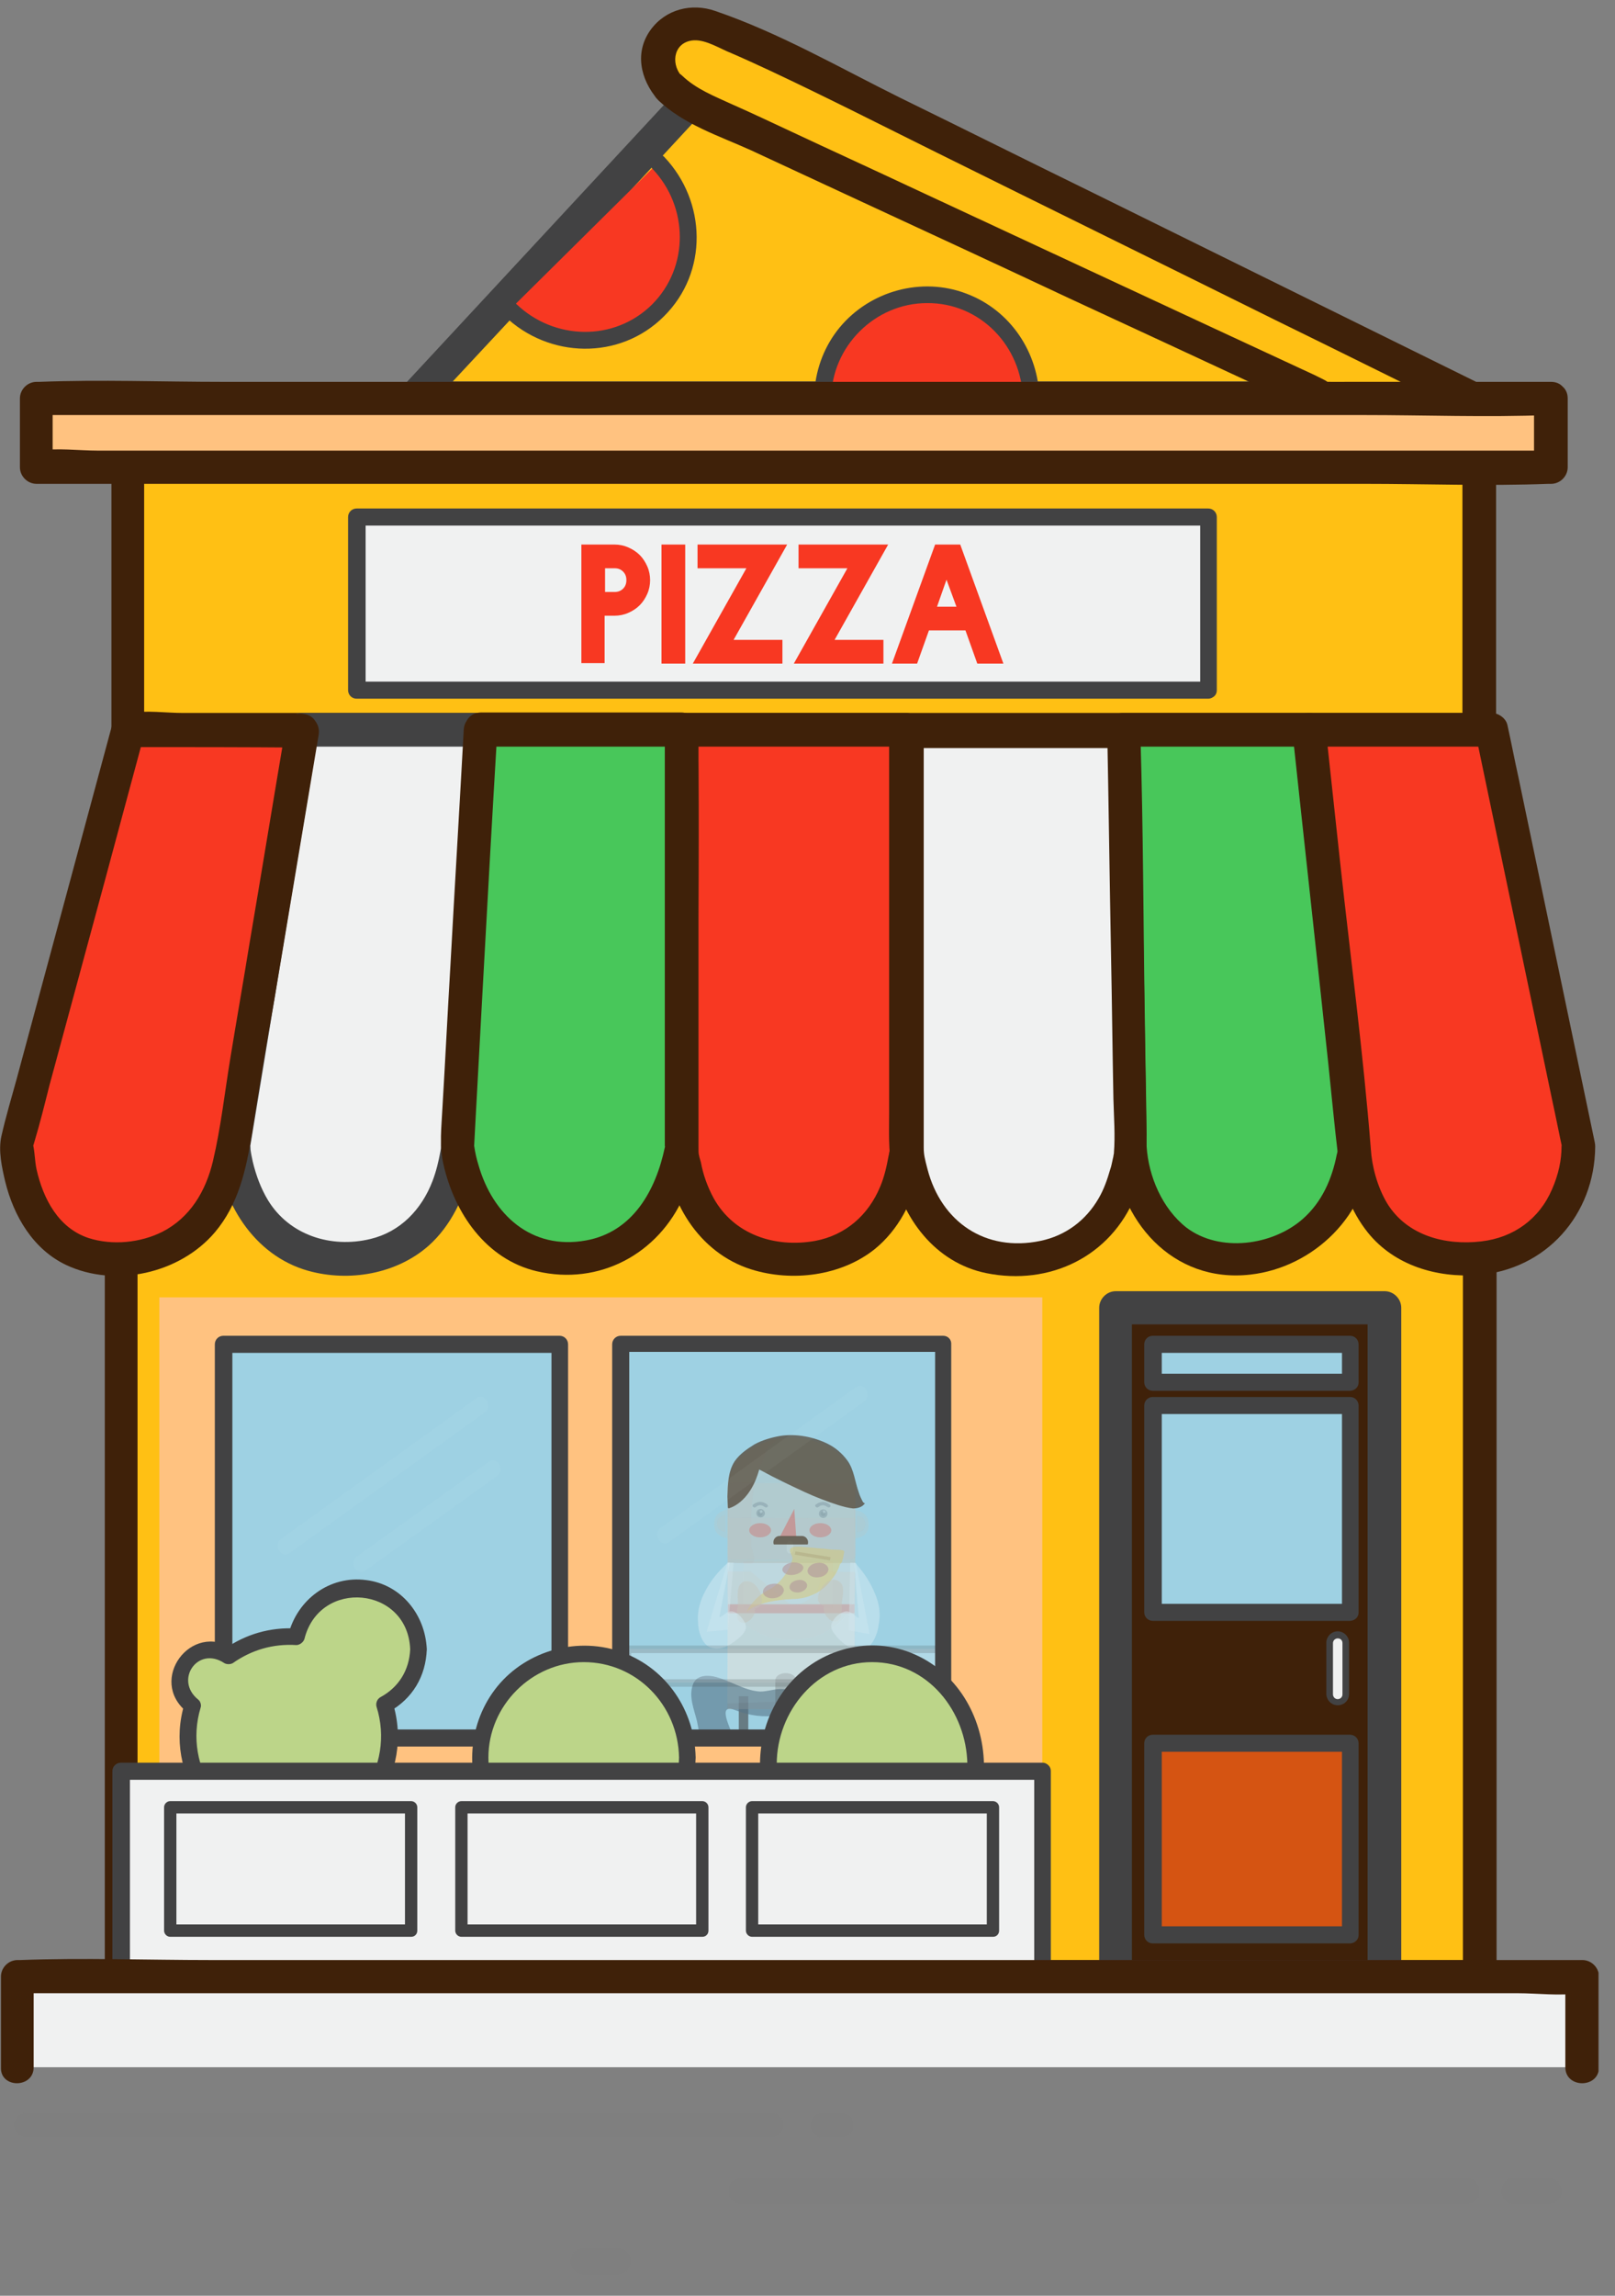 <svg width="57" height="81" viewBox="0 0 57 81" fill="none" xmlns="http://www.w3.org/2000/svg">
<rect x="0" y="0" width="57" height="81" fill="#808080" stroke="none"/>
<g clip-path="url(#clip0_1_2315)">
<path d="M25.021 2.862L14.627 14.075H46.828L25.021 2.862Z" fill="#FFC014"/>
<path d="M24.602 2.443C21.573 5.707 18.527 8.987 15.498 12.251C15.063 12.72 14.627 13.188 14.209 13.64C13.874 14.008 14.109 14.644 14.627 14.644C18.276 14.644 21.908 14.644 25.556 14.644C31.314 14.644 37.071 14.644 42.828 14.644C44.151 14.644 45.489 14.644 46.812 14.644C47.381 14.644 47.648 13.824 47.113 13.54C44.653 12.268 42.176 11.012 39.715 9.74C35.816 7.732 31.899 5.724 28 3.715C27.096 3.247 26.209 2.795 25.305 2.326C24.636 1.975 24.033 2.996 24.703 3.347C27.163 4.619 29.64 5.874 32.1 7.146C36 9.155 39.916 11.163 43.816 13.171C44.719 13.64 45.607 14.092 46.51 14.56C46.611 14.192 46.711 13.824 46.812 13.456C43.163 13.456 39.531 13.456 35.883 13.456C30.125 13.456 24.368 13.456 18.611 13.456C17.289 13.456 15.95 13.456 14.627 13.456C14.761 13.791 14.912 14.125 15.046 14.46C18.075 11.213 21.121 7.95 24.151 4.669C24.586 4.201 25.021 3.732 25.439 3.28C25.958 2.728 25.121 1.891 24.602 2.443Z" fill="#424243"/>
<path d="M23.632 3.096C23.916 3.397 24.301 3.632 24.67 3.816C28.954 5.791 33.222 7.782 37.507 9.774C40.586 11.213 43.682 12.636 46.762 14.075H51.967C50.527 13.355 49.088 12.652 47.632 11.933C43.113 9.707 38.611 7.481 34.092 5.255C32.686 4.569 31.28 3.866 29.891 3.18C28.318 2.41 26.712 1.606 25.088 0.954C23.732 0.401 22.544 1.941 23.632 3.096Z" fill="#FFC014"/>
<path d="M23.213 3.514C24.1 4.385 25.406 4.803 26.511 5.305C27.766 5.891 29.004 6.46 30.259 7.046C32.753 8.201 35.247 9.355 37.741 10.527C40.234 11.682 42.728 12.837 45.205 13.991C45.808 14.276 46.377 14.661 47.046 14.661C47.565 14.661 48.1 14.661 48.619 14.661C49.741 14.661 50.845 14.661 51.967 14.661C52.519 14.661 52.803 13.824 52.268 13.556C47.715 11.314 43.18 9.071 38.628 6.828C36.335 5.707 34.059 4.569 31.766 3.447C29.64 2.393 27.498 1.155 25.238 0.385C24.418 0.1 23.498 0.318 22.962 1.054C22.393 1.841 22.594 2.795 23.213 3.514C23.715 4.083 24.552 3.247 24.05 2.678C23.649 2.209 23.799 1.456 24.502 1.422C24.937 1.406 25.423 1.724 25.808 1.874C26.276 2.075 26.745 2.293 27.213 2.51C29.172 3.431 31.113 4.418 33.071 5.389C37.054 7.364 41.038 9.322 45.021 11.297C47.247 12.385 49.456 13.489 51.682 14.577C51.782 14.209 51.883 13.841 51.983 13.473C51.08 13.473 50.176 13.473 49.272 13.473C48.686 13.473 48.084 13.473 47.498 13.473C47.314 13.473 47.13 13.489 46.946 13.473C46.912 13.473 46.862 13.473 46.812 13.473C46.795 13.473 46.795 13.473 46.778 13.473C47.063 13.54 46.427 13.255 46.444 13.255C41.64 11.029 36.837 8.786 32.05 6.56C30.695 5.924 29.339 5.305 27.983 4.669C27.264 4.334 26.561 4 25.841 3.682C25.222 3.397 24.569 3.146 24.067 2.661C23.498 2.142 22.661 2.979 23.213 3.514Z" fill="#3F2109"/>
<path d="M23.23 5.74L17.991 10.929C19.43 12.368 21.757 12.385 23.196 10.945C24.652 9.523 24.669 7.197 23.23 5.74Z" fill="#F83822"/>
<path d="M23.029 5.958C24.301 7.297 24.334 9.422 23.012 10.745C21.673 12.067 19.548 12 18.226 10.728C17.958 10.46 17.54 10.879 17.807 11.146C19.364 12.652 21.874 12.72 23.431 11.163C25.004 9.607 24.937 7.113 23.447 5.54C23.18 5.255 22.761 5.673 23.029 5.958Z" fill="#424243"/>
<path d="M32.72 17.757C34.753 17.757 36.402 16.109 36.402 14.075C36.402 12.042 34.753 10.393 32.72 10.393C30.686 10.393 29.038 12.042 29.038 14.075C29.038 16.109 30.686 17.757 32.72 17.757Z" fill="#F83822"/>
<path d="M36.1 14.075C36.067 15.916 34.594 17.456 32.719 17.456C30.878 17.456 29.339 15.916 29.339 14.075C29.339 12.234 30.878 10.694 32.719 10.694C34.594 10.678 36.067 12.217 36.1 14.075C36.1 14.46 36.703 14.46 36.686 14.075C36.653 12.435 35.665 10.946 34.108 10.36C32.535 9.757 30.711 10.259 29.64 11.548C28.585 12.82 28.435 14.678 29.288 16.1C30.142 17.523 31.816 18.276 33.439 17.975C35.33 17.64 36.653 15.95 36.703 14.059C36.703 13.69 36.117 13.69 36.1 14.075Z" fill="#424243"/>
<path d="M52.218 40.334H4.268V69.74H52.218V40.334Z" fill="#FFC014"/>
<path d="M52.218 69.155C50.628 69.155 49.038 69.155 47.448 69.155C43.632 69.155 39.799 69.155 35.983 69.155C31.381 69.155 26.778 69.155 22.176 69.155C18.176 69.155 14.176 69.155 10.176 69.155C8.854 69.155 7.548 69.155 6.226 69.155C5.64 69.155 4.954 69.054 4.351 69.155C4.318 69.155 4.301 69.155 4.268 69.155C4.469 69.355 4.669 69.556 4.854 69.74C4.854 66.427 4.854 63.113 4.854 59.799C4.854 54.527 4.854 49.238 4.854 43.966C4.854 42.761 4.854 41.556 4.854 40.351C4.653 40.552 4.452 40.753 4.268 40.937C5.858 40.937 7.448 40.937 9.038 40.937C12.854 40.937 16.686 40.937 20.502 40.937C25.105 40.937 29.707 40.937 34.31 40.937C38.31 40.937 42.31 40.937 46.31 40.937C47.632 40.937 48.937 40.937 50.259 40.937C50.845 40.937 51.531 41.037 52.134 40.937C52.167 40.937 52.184 40.937 52.218 40.937C52.017 40.736 51.816 40.535 51.632 40.351C51.632 43.665 51.632 46.979 51.632 50.293C51.632 55.565 51.632 60.853 51.632 66.125C51.632 67.33 51.632 68.535 51.632 69.74C51.632 70.493 52.82 70.493 52.82 69.74C52.82 66.427 52.82 63.113 52.82 59.799C52.82 54.527 52.82 49.238 52.82 43.966C52.82 42.761 52.82 41.556 52.82 40.351C52.82 40.033 52.552 39.766 52.234 39.766C50.644 39.766 49.054 39.766 47.464 39.766C43.648 39.766 39.816 39.766 36 39.766C31.398 39.766 26.795 39.766 22.192 39.766C18.192 39.766 14.193 39.766 10.193 39.766C8.268 39.766 6.31 39.682 4.368 39.766C4.335 39.766 4.318 39.766 4.285 39.766C3.967 39.766 3.699 40.033 3.699 40.351C3.699 43.665 3.699 46.979 3.699 50.293C3.699 55.565 3.699 60.853 3.699 66.125C3.699 67.33 3.699 68.535 3.699 69.74C3.699 70.058 3.967 70.326 4.285 70.326C5.874 70.326 7.464 70.326 9.054 70.326C12.87 70.326 16.703 70.326 20.519 70.326C25.121 70.326 29.724 70.326 34.326 70.326C38.326 70.326 42.326 70.326 46.326 70.326C48.251 70.326 50.209 70.41 52.151 70.326C52.184 70.326 52.201 70.326 52.234 70.326C52.987 70.326 52.987 69.155 52.218 69.155Z" fill="#3F2109"/>
<path d="M52.218 16.017H4.502V25.741H52.218V16.017Z" fill="#FFC014"/>
<path d="M52.218 15.431C50.628 15.431 49.038 15.431 47.465 15.431C43.682 15.431 39.883 15.431 36.1 15.431C31.498 15.431 26.895 15.431 22.293 15.431C18.326 15.431 14.36 15.431 10.41 15.431C8.485 15.431 6.527 15.347 4.603 15.431C4.569 15.431 4.552 15.431 4.519 15.431C4.201 15.431 3.933 15.698 3.933 16.017C3.933 19.263 3.933 22.494 3.933 25.74C3.933 26.058 4.201 26.326 4.519 26.326C6.109 26.326 7.699 26.326 9.272 26.326C13.054 26.326 16.854 26.326 20.636 26.326C25.238 26.326 29.841 26.326 34.444 26.326C38.41 26.326 42.377 26.326 46.326 26.326C48.251 26.326 50.209 26.41 52.134 26.326C52.167 26.326 52.184 26.326 52.218 26.326C52.536 26.326 52.803 26.058 52.803 25.74C52.803 22.494 52.803 19.263 52.803 16.017C52.803 15.263 51.615 15.263 51.615 16.017C51.615 19.263 51.615 22.494 51.615 25.74C51.816 25.54 52.017 25.339 52.201 25.155C50.611 25.155 49.021 25.155 47.448 25.155C43.665 25.155 39.866 25.155 36.084 25.155C31.481 25.155 26.879 25.155 22.276 25.155C18.31 25.155 14.343 25.155 10.393 25.155C9.088 25.155 7.782 25.155 6.46 25.155C5.858 25.155 5.172 25.054 4.586 25.155C4.552 25.155 4.536 25.155 4.502 25.155C4.703 25.355 4.904 25.556 5.088 25.74C5.088 22.494 5.088 19.263 5.088 16.017C4.887 16.217 4.686 16.418 4.502 16.602C6.092 16.602 7.682 16.602 9.255 16.602C13.038 16.602 16.837 16.602 20.619 16.602C25.222 16.602 29.824 16.602 34.427 16.602C38.393 16.602 42.36 16.602 46.31 16.602C48.234 16.602 50.193 16.686 52.117 16.602C52.151 16.602 52.167 16.602 52.201 16.602C52.987 16.619 52.987 15.431 52.218 15.431Z" fill="#3F2109"/>
<path d="M8.234 40.452L10.661 25.74H16.988L16.167 40.452C16.167 40.452 15.933 44.401 12.218 44.401C8.469 44.418 8.234 40.452 8.234 40.452Z" fill="#F0F1F1"/>
<path d="M8.803 40.619C9.506 36.334 10.209 32.033 10.929 27.749C11.029 27.129 11.13 26.527 11.23 25.908C11.046 26.058 10.845 26.192 10.661 26.343C12.77 26.343 14.879 26.343 16.988 26.343C16.787 26.142 16.586 25.941 16.402 25.757C16.201 29.288 16 32.82 15.799 36.351C15.716 37.707 15.649 39.079 15.565 40.435C15.565 40.452 15.565 40.468 15.565 40.468C15.548 40.653 15.565 40.468 15.548 40.602C15.481 40.97 15.398 41.322 15.264 41.673C14.879 42.678 14.126 43.464 13.071 43.715C11.682 44.05 10.209 43.581 9.456 42.343C9.205 41.924 9.038 41.472 8.921 40.987C8.887 40.837 8.854 40.669 8.837 40.519C8.854 40.669 8.837 40.519 8.837 40.452C8.787 39.699 7.615 39.699 7.649 40.452C7.766 42.376 8.954 44.301 10.879 44.837C12.318 45.238 13.992 44.954 15.13 43.95C15.916 43.247 16.402 42.226 16.619 41.205C16.837 40.184 16.803 39.096 16.87 38.058C17.004 35.632 17.138 33.205 17.272 30.778C17.372 29.104 17.456 27.414 17.556 25.74C17.573 25.422 17.272 25.154 16.971 25.154C14.862 25.154 12.753 25.154 10.644 25.154C10.41 25.154 10.109 25.339 10.075 25.59C9.372 29.874 8.669 34.175 7.95 38.46C7.849 39.079 7.749 39.682 7.649 40.301C7.531 41.037 8.669 41.355 8.803 40.619Z" fill="#424243"/>
<path d="M24.05 40.452V25.74H31.967V40.452C31.967 40.452 31.849 44.401 28.017 44.401C24.184 44.401 24.05 40.452 24.05 40.452Z" fill="#F83822"/>
<path d="M24.653 40.452C24.653 36.15 24.653 31.849 24.653 27.565C24.653 26.962 24.653 26.36 24.653 25.757C24.452 25.958 24.251 26.159 24.067 26.343C26.711 26.343 29.339 26.343 31.983 26.343C31.782 26.142 31.582 25.941 31.398 25.757C31.398 29.372 31.398 32.97 31.398 36.586C31.398 37.874 31.448 39.18 31.398 40.468C31.398 40.502 31.398 40.519 31.398 40.552C31.398 40.586 31.398 40.636 31.381 40.669C31.364 40.837 31.381 40.669 31.364 40.77C31.297 41.138 31.213 41.523 31.063 41.874C30.644 42.878 29.841 43.581 28.77 43.782C27.347 44.033 25.908 43.565 25.188 42.276C24.971 41.874 24.82 41.456 24.736 41.004C24.653 40.719 24.653 40.736 24.653 40.452C24.619 39.699 23.448 39.682 23.465 40.452C23.532 42.343 24.653 44.201 26.511 44.786C27.95 45.238 29.691 45.021 30.879 44.067C31.699 43.397 32.218 42.41 32.435 41.372C32.653 40.351 32.569 39.297 32.569 38.259C32.569 35.816 32.569 33.372 32.569 30.945C32.569 29.205 32.569 27.481 32.569 25.74C32.569 25.422 32.301 25.154 31.983 25.154C29.339 25.154 26.711 25.154 24.067 25.154C23.749 25.154 23.481 25.422 23.481 25.74C23.481 30.042 23.481 34.343 23.481 38.627C23.481 39.23 23.481 39.832 23.481 40.435C23.465 41.221 24.653 41.221 24.653 40.452Z" fill="#3F2109"/>
<path d="M39.883 40.452L39.648 25.74H46.192L47.782 40.452C47.782 40.452 47.598 43.816 44.301 44.351C41.004 44.887 39.966 41.874 39.883 40.452Z" fill="#48C75A"/>
<path d="M40.469 40.452C40.402 36.15 40.335 31.849 40.268 27.565C40.251 26.962 40.251 26.36 40.234 25.757C40.034 25.958 39.833 26.159 39.649 26.343C41.841 26.343 44.017 26.343 46.209 26.343C46.008 26.142 45.808 25.941 45.623 25.757C45.975 29.004 46.327 32.234 46.678 35.481C46.845 37.037 47.013 38.594 47.18 40.15C47.197 40.251 47.214 40.351 47.214 40.468C47.214 40.485 47.214 40.502 47.214 40.535C47.214 40.703 47.23 40.519 47.18 40.736C47.013 41.59 46.661 42.41 45.975 43.012C44.904 43.95 43.046 44.201 41.875 43.313C41.021 42.644 40.536 41.506 40.469 40.452C40.419 39.699 39.23 39.699 39.28 40.452C39.448 43.046 41.373 45.288 44.134 44.97C46.36 44.719 48.318 42.845 48.368 40.519C48.402 39.447 48.151 38.326 48.034 37.272C47.782 34.962 47.532 32.652 47.28 30.343C47.113 28.803 46.946 27.28 46.778 25.74C46.745 25.422 46.544 25.154 46.193 25.154C44 25.154 41.824 25.154 39.632 25.154C39.314 25.154 39.029 25.422 39.046 25.74C39.113 30.042 39.18 34.343 39.247 38.627C39.264 39.23 39.264 39.832 39.28 40.435C39.297 41.221 40.485 41.221 40.469 40.452Z" fill="#3F2109"/>
<path d="M55.715 40.452L52.636 25.74H46.192L47.782 40.452C47.782 40.452 47.782 44.401 51.732 44.401C55.715 44.418 55.715 40.452 55.715 40.452Z" fill="#F83822"/>
<path d="M56.285 40.301C55.381 36 54.494 31.715 53.59 27.414C53.456 26.811 53.339 26.192 53.205 25.59C53.155 25.339 52.887 25.154 52.636 25.154C50.494 25.154 48.352 25.154 46.193 25.154C45.891 25.154 45.574 25.422 45.607 25.74C46.025 29.657 46.461 33.59 46.879 37.506C46.996 38.611 47.096 39.715 47.23 40.82C47.331 41.791 47.666 42.728 48.285 43.498C49.222 44.653 50.712 45.088 52.151 44.987C54.561 44.803 56.285 42.862 56.301 40.452C56.301 39.699 55.13 39.699 55.113 40.452C55.113 40.92 55.013 41.422 54.779 41.958C54.327 43.012 53.423 43.665 52.285 43.799C51.013 43.95 49.674 43.598 48.971 42.477C48.603 41.874 48.419 41.121 48.385 40.569C48.117 37.171 47.666 33.791 47.297 30.41C47.13 28.853 46.963 27.314 46.795 25.757C46.594 25.958 46.394 26.159 46.209 26.343C48.352 26.343 50.494 26.343 52.653 26.343C52.469 26.192 52.268 26.058 52.084 25.908C52.988 30.209 53.875 34.493 54.779 38.795C54.912 39.397 55.029 40.017 55.163 40.619C55.297 41.355 56.435 41.037 56.285 40.301Z" fill="#3F2109"/>
<path d="M48.854 46.142H39.364V69.74H48.854V46.142Z" fill="#3F2109"/>
<path d="M48.853 69.154C45.69 69.154 42.527 69.154 39.364 69.154C39.565 69.355 39.766 69.556 39.95 69.74C39.95 67.079 39.95 64.435 39.95 61.774C39.95 57.539 39.95 53.305 39.95 49.071C39.95 48.1 39.95 47.129 39.95 46.142C39.749 46.343 39.548 46.544 39.364 46.728C42.527 46.728 45.69 46.728 48.853 46.728C48.653 46.527 48.452 46.326 48.268 46.142C48.268 48.803 48.268 51.447 48.268 54.108C48.268 58.343 48.268 62.577 48.268 66.811C48.268 67.782 48.268 68.753 48.268 69.74C48.268 70.493 49.456 70.493 49.456 69.74C49.456 67.079 49.456 64.435 49.456 61.774C49.456 57.539 49.456 53.305 49.456 49.071C49.456 48.1 49.456 47.129 49.456 46.142C49.456 45.824 49.188 45.556 48.87 45.556C45.707 45.556 42.544 45.556 39.381 45.556C39.063 45.556 38.795 45.824 38.795 46.142C38.795 48.803 38.795 51.447 38.795 54.108C38.795 58.343 38.795 62.577 38.795 66.811C38.795 67.782 38.795 68.753 38.795 69.74C38.795 70.058 39.063 70.326 39.381 70.326C42.544 70.326 45.707 70.326 48.87 70.326C49.623 70.326 49.623 69.154 48.853 69.154Z" fill="#424243"/>
<g opacity="0.56">
<g opacity="0.56">
<g opacity="0.56">
<g opacity="0.56">
<g opacity="0.56">
<g opacity="0.56">
<path opacity="0.56" d="M27.213 75.414H0.937C0.686 75.414 0.502 75.213 0.502 74.979C0.502 74.728 0.703 74.544 0.937 74.544H27.213C27.464 74.544 27.648 74.745 27.648 74.979C27.648 75.213 27.464 75.414 27.213 75.414Z" fill="#424243"/>
</g>
</g>
</g>
</g>
</g>
</g>
<g opacity="0.56">
<g opacity="0.56">
<g opacity="0.56">
<g opacity="0.56">
<g opacity="0.56">
<g opacity="0.56">
<path opacity="0.56" d="M29.69 75.414H29.038C28.787 75.414 28.602 75.213 28.602 74.979C28.602 74.728 28.803 74.544 29.038 74.544H29.69C29.941 74.544 30.125 74.745 30.125 74.979C30.142 75.213 29.941 75.414 29.69 75.414Z" fill="#424243"/>
</g>
</g>
</g>
</g>
</g>
</g>
<g opacity="0.56">
<g opacity="0.56">
<g opacity="0.56">
<g opacity="0.56">
<g opacity="0.56">
<g opacity="0.56">
<path opacity="0.56" d="M51.749 77.774H26.176C25.908 77.774 25.707 77.556 25.707 77.305C25.707 77.037 25.925 76.837 26.176 76.837H51.749C52.017 76.837 52.218 77.054 52.218 77.305C52.218 77.573 52.017 77.774 51.749 77.774Z" fill="#424243"/>
</g>
</g>
</g>
</g>
</g>
</g>
<g opacity="0.56">
<g opacity="0.56">
<g opacity="0.56">
<g opacity="0.56">
<g opacity="0.56">
<g opacity="0.56">
<path opacity="0.56" d="M54.644 77.774H53.456C53.188 77.774 52.987 77.556 52.987 77.305C52.987 77.037 53.205 76.837 53.456 76.837H54.644C54.912 76.837 55.113 77.054 55.113 77.305C55.113 77.573 54.912 77.774 54.644 77.774Z" fill="#424243"/>
</g>
</g>
</g>
</g>
</g>
</g>
<g opacity="0.56">
<g opacity="0.56">
<g opacity="0.56">
<g opacity="0.56">
<g opacity="0.56">
<g opacity="0.56">
<path opacity="0.56" d="M21.791 80.251H20.602C20.335 80.251 20.134 80.033 20.134 79.782C20.134 79.514 20.351 79.314 20.602 79.314H21.791C22.058 79.314 22.259 79.531 22.259 79.782C22.259 80.05 22.058 80.251 21.791 80.251Z" fill="#424243"/>
</g>
</g>
</g>
</g>
</g>
</g>
<path d="M16.971 25.757H24.05V40.468C24.05 40.468 23.632 44.368 20.1 44.418C16.552 44.485 16.15 40.468 16.15 40.468L16.971 25.757Z" fill="#48C75A"/>
<path d="M16.971 26.343C19.331 26.343 21.69 26.343 24.05 26.343C23.849 26.142 23.648 25.941 23.464 25.757C23.464 28.385 23.464 31.012 23.464 33.64C23.464 35.313 23.464 36.987 23.464 38.644C23.464 39.146 23.464 39.648 23.464 40.15C23.464 40.234 23.464 40.334 23.464 40.418C23.464 40.552 23.515 40.234 23.464 40.485C23.146 41.991 22.343 43.464 20.686 43.765C18.762 44.117 17.389 42.861 16.887 41.104C16.82 40.887 16.77 40.669 16.736 40.435C16.72 40.284 16.736 40.569 16.736 40.401C16.753 40.083 16.77 39.765 16.787 39.447C16.87 37.908 16.954 36.385 17.038 34.845C17.205 31.816 17.372 28.786 17.556 25.74C17.607 24.987 16.418 24.987 16.368 25.74C16.218 28.502 16.05 31.263 15.899 34.025C15.799 35.715 15.715 37.406 15.615 39.096C15.582 39.782 15.498 40.401 15.649 41.071C16.033 42.795 17.155 44.435 18.946 44.853C21.155 45.372 23.247 44.234 24.134 42.209C24.469 41.456 24.636 40.719 24.636 39.916C24.636 38.46 24.636 37.02 24.636 35.565C24.636 32.351 24.686 29.138 24.636 25.924C24.636 25.857 24.636 25.79 24.636 25.724C24.636 25.405 24.368 25.138 24.05 25.138C21.69 25.138 19.331 25.138 16.971 25.138C16.201 25.154 16.201 26.343 16.971 26.343Z" fill="#3F2109"/>
<path d="M31.966 25.757V40.468C31.966 40.468 32.15 44.485 35.916 44.418C39.699 44.351 39.866 40.468 39.866 40.468L39.632 25.757H31.966Z" fill="#F0F1F1"/>
<path d="M31.381 25.757C31.381 28.569 31.381 31.364 31.381 34.175C31.381 35.866 31.381 37.556 31.381 39.263C31.381 39.933 31.347 40.586 31.481 41.238C31.833 42.979 33.004 44.552 34.812 44.92C37.054 45.372 39.197 44.334 40.067 42.209C40.351 41.489 40.469 40.77 40.469 40.017C40.452 38.577 40.418 37.121 40.402 35.682C40.351 32.452 40.351 29.221 40.251 25.991C40.251 25.924 40.251 25.858 40.251 25.791C40.251 25.473 39.983 25.205 39.665 25.205C37.105 25.205 34.544 25.205 31.983 25.205C31.23 25.205 31.23 26.393 31.983 26.393C34.544 26.393 37.105 26.393 39.665 26.393C39.464 26.192 39.264 25.991 39.079 25.807C39.13 28.435 39.163 31.062 39.213 33.69C39.247 35.38 39.264 37.088 39.297 38.778C39.314 39.414 39.364 40.067 39.314 40.686C39.297 40.837 39.331 40.552 39.314 40.703C39.297 40.753 39.297 40.82 39.28 40.87C39.247 41.004 39.23 41.138 39.18 41.272C39.079 41.623 38.962 41.958 38.778 42.276C38.326 43.062 37.607 43.598 36.72 43.782C34.778 44.184 33.222 43.113 32.736 41.255C32.636 40.87 32.602 40.736 32.602 40.485C32.602 40.201 32.602 39.899 32.602 39.615C32.602 38.108 32.602 36.586 32.602 35.079C32.602 31.983 32.602 28.887 32.602 25.807C32.552 24.987 31.381 24.987 31.381 25.757Z" fill="#3F2109"/>
<path d="M10.661 25.757C10.31 27.866 9.958 29.974 9.607 32.083C9.155 34.761 8.703 37.422 8.268 40.1C8.101 41.121 7.916 42.058 7.264 42.928C6.544 43.883 5.439 44.385 4.251 44.418C0.586 44.535 0.586 40.334 0.586 40.334L4.519 25.74L10.661 25.757Z" fill="#F83822"/>
<path d="M10.092 25.606C9.657 28.167 9.238 30.744 8.803 33.305C8.586 34.644 8.351 35.983 8.134 37.305C7.933 38.527 7.799 39.765 7.515 40.97C7.264 42.025 6.711 42.962 5.724 43.464C4.954 43.849 3.966 43.949 3.13 43.682C2.059 43.33 1.523 42.292 1.289 41.255C1.222 40.92 1.238 40.736 1.171 40.401C1.138 40.251 1.138 40.518 1.155 40.485C1.171 40.435 1.188 40.368 1.205 40.318C1.406 39.648 1.573 38.979 1.741 38.309C2.393 35.899 3.046 33.489 3.699 31.079C4.167 29.355 4.619 27.648 5.088 25.924C4.904 26.075 4.703 26.209 4.519 26.359C6.561 26.359 8.619 26.359 10.661 26.376C11.414 26.376 11.414 25.205 10.661 25.188C8.619 25.188 6.561 25.188 4.519 25.171C4.268 25.171 4.017 25.355 3.95 25.606C2.828 29.757 1.707 33.924 0.586 38.075C0.402 38.744 0.201 39.414 0.05 40.083C-0.067 40.602 0.067 41.188 0.184 41.69C0.485 42.912 1.171 44.083 2.343 44.636C4.067 45.439 6.343 44.937 7.582 43.481C8.418 42.493 8.686 41.272 8.887 40.033C9.138 38.426 9.406 36.82 9.69 35.23C10.209 32.133 10.728 29.037 11.247 25.924C11.364 25.171 10.226 24.853 10.092 25.606Z" fill="#3F2109"/>
<path d="M36.787 45.774H5.624V62.494H36.787V45.774Z" fill="#FFC280"/>
<path d="M19.765 47.414H7.899V61.305H19.765V47.414Z" fill="#9ED1E3"/>
<path d="M19.766 61.021C16.301 61.021 12.854 61.021 9.389 61.021C8.887 61.021 8.402 61.021 7.9 61.021C8 61.121 8.1 61.221 8.201 61.322C8.201 57.272 8.201 53.205 8.201 49.154C8.201 48.586 8.201 48 8.201 47.431C8.1 47.531 8 47.632 7.9 47.732C11.364 47.732 14.812 47.732 18.276 47.732C18.778 47.732 19.264 47.732 19.766 47.732C19.665 47.632 19.565 47.531 19.464 47.431C19.464 51.481 19.464 55.548 19.464 59.598C19.464 60.167 19.464 60.753 19.464 61.322C19.464 61.707 20.05 61.707 20.05 61.322C20.05 57.272 20.05 53.205 20.05 49.154C20.05 48.586 20.05 48 20.05 47.431C20.05 47.263 19.916 47.129 19.749 47.129C16.285 47.129 12.837 47.129 9.372 47.129C8.87 47.129 8.385 47.129 7.883 47.129C7.715 47.129 7.582 47.263 7.582 47.431C7.582 51.481 7.582 55.548 7.582 59.598C7.582 60.167 7.582 60.753 7.582 61.322C7.582 61.489 7.715 61.623 7.883 61.623C11.347 61.623 14.795 61.623 18.259 61.623C18.762 61.623 19.247 61.623 19.749 61.623C20.151 61.606 20.151 61.021 19.766 61.021Z" fill="#424243"/>
<path d="M33.305 47.397H21.924V61.288H33.305V47.397Z" fill="#9ED1E3"/>
<g opacity="0.77">
<path opacity="0.77" d="M26.41 59.849H26.075V61.573H26.41V59.849Z" fill="#424243"/>
<path opacity="0.77" d="M29.523 59.849H29.188V61.573H29.523V59.849Z" fill="#424243"/>
<g opacity="0.77">
<g opacity="0.77">
<g opacity="0.77">
<g opacity="0.77">
<path opacity="0.77" d="M30.175 56.083C30.175 57.071 29.171 57.858 27.95 57.858H27.899C26.677 57.858 25.673 57.054 25.673 56.083L25.69 52.502C25.69 51.514 26.694 50.728 27.916 50.728H27.966C29.188 50.728 30.192 51.531 30.192 52.502L30.175 56.083Z" fill="#DDB99F"/>
</g>
</g>
<g opacity="0.77">
<g opacity="0.77">
<path opacity="0.77" d="M26.239 55.096L26.234 56.736L29.381 56.745L29.385 55.105L26.239 55.096Z" fill="#DDB99F"/>
</g>
</g>
<g opacity="0.77">
<g opacity="0.77">
<g opacity="0.77">
<path opacity="0.77" d="M25.692 53.552L25.688 55.142L30.19 55.154L30.194 53.564L25.692 53.552Z" fill="#DDB99F"/>
</g>
</g>
<g opacity="0.77">
<g opacity="0.77">
<g opacity="0.77">
<path opacity="0.77" d="M25.723 53.255C25.723 53.255 25.205 53.272 25.205 53.774C25.205 54.276 25.723 54.276 25.723 54.276V53.255Z" fill="#DDB99F"/>
</g>
</g>
<g opacity="0.77">
<g opacity="0.77">
<path opacity="0.77" d="M25.606 53.456C25.606 53.456 25.305 53.456 25.305 53.757C25.305 54.058 25.606 54.042 25.606 54.042V53.456Z" fill="#CFAC98"/>
</g>
</g>
</g>
<g opacity="0.77">
<g opacity="0.77">
<g opacity="0.77">
<path opacity="0.77" d="M30.142 53.272C30.142 53.272 30.66 53.288 30.66 53.791C30.66 54.293 30.142 54.276 30.142 54.276V53.272Z" fill="#DDB99F"/>
</g>
</g>
<g opacity="0.77">
<g opacity="0.77">
<path opacity="0.77" d="M30.242 53.473C30.242 53.473 30.543 53.489 30.543 53.774C30.543 54.075 30.242 54.059 30.242 54.059V53.473Z" fill="#CFAC98"/>
</g>
</g>
</g>
<g opacity="0.77">
<g opacity="0.77">
<path opacity="0.77" d="M30.192 54.828C30.192 54.945 30.108 55.029 29.991 55.029L25.874 55.012C25.757 55.012 25.673 54.928 25.673 54.811V52.519C25.673 52.401 25.757 52.318 25.874 52.318L29.991 52.334C30.108 52.334 30.192 52.418 30.192 52.535V54.828Z" fill="#DDB99F"/>
</g>
</g>
<g opacity="0.77">
<g opacity="0.77">
<path opacity="0.77" d="M26.661 52.251C26.694 52.134 26.728 52.017 26.761 51.899C26.845 51.665 26.962 51.464 27.029 51.23C27.096 51.012 27.297 50.895 27.481 50.761C27.38 50.795 27.28 50.778 27.18 50.811C26.962 50.878 26.778 50.979 26.577 51.079C26.259 51.247 25.941 51.464 25.807 51.816C25.623 52.267 25.673 52.753 25.69 53.221C25.707 53.858 25.69 54.51 25.69 55.146C25.69 55.113 26.209 55.163 26.259 55.163C26.376 55.163 26.56 55.213 26.61 55.096C26.661 54.945 26.51 54.678 26.51 54.51C26.51 53.757 26.477 52.987 26.661 52.251Z" fill="#D6AE99"/>
</g>
</g>
</g>
<path opacity="0.77" d="M27.531 54.209H28.1L28.033 53.238L27.531 54.209Z" fill="#F83822"/>
<g opacity="0.77">
<g opacity="0.77">
<path opacity="0.77" d="M27.999 54.694C27.999 54.761 27.949 54.812 27.882 54.812C27.815 54.812 27.765 54.761 27.765 54.694V54.477C27.765 54.41 27.815 54.36 27.882 54.36C27.949 54.36 27.999 54.41 27.999 54.477V54.694Z" fill="#F1E8DB"/>
</g>
</g>
<path opacity="0.77" d="M28.954 55.447V55.665C28.954 56.201 28.485 56.636 27.916 56.636L26.493 55.447H25.69L25.673 60.301L30.159 60.318L30.175 55.464L28.954 55.447Z" fill="#DDB99F"/>
<g opacity="0.77">
<g opacity="0.77">
<g opacity="0.77">
<path opacity="0.77" d="M26.996 53.389C26.996 53.473 26.929 53.539 26.845 53.539C26.761 53.539 26.694 53.473 26.694 53.389C26.694 53.305 26.761 53.238 26.845 53.238C26.912 53.238 26.996 53.305 26.996 53.389Z" fill="#313131"/>
</g>
</g>
<g opacity="0.77">
<g opacity="0.77">
<path opacity="0.77" d="M26.912 53.406C26.912 53.456 26.878 53.489 26.828 53.489C26.778 53.489 26.745 53.456 26.745 53.406C26.745 53.355 26.778 53.322 26.828 53.322C26.878 53.322 26.929 53.355 26.912 53.406Z" fill="#4E4E4E"/>
</g>
</g>
<g opacity="0.77">
<g opacity="0.77">
<path opacity="0.77" d="M26.912 53.339C26.912 53.355 26.895 53.389 26.862 53.389C26.828 53.389 26.811 53.372 26.811 53.339C26.811 53.322 26.828 53.288 26.862 53.288C26.895 53.288 26.912 53.305 26.912 53.339Z" fill="white"/>
</g>
</g>
</g>
<g opacity="0.77">
<g opacity="0.77">
<g opacity="0.77">
<path opacity="0.77" d="M29.205 53.406C29.205 53.489 29.138 53.556 29.054 53.556C28.97 53.556 28.903 53.489 28.903 53.406C28.903 53.322 28.97 53.255 29.054 53.255C29.138 53.255 29.205 53.322 29.205 53.406Z" fill="#313131"/>
</g>
</g>
<g opacity="0.77">
<g opacity="0.77">
<path opacity="0.77" d="M29.138 53.406C29.138 53.456 29.104 53.489 29.054 53.489C29.004 53.489 28.97 53.456 28.97 53.406C28.97 53.355 29.004 53.322 29.054 53.322C29.104 53.322 29.138 53.355 29.138 53.406Z" fill="#4E4E4E"/>
</g>
</g>
<g opacity="0.77">
<g opacity="0.77">
<path opacity="0.77" d="M29.137 53.339C29.137 53.355 29.121 53.389 29.087 53.389C29.071 53.389 29.037 53.372 29.037 53.339C29.037 53.322 29.054 53.288 29.087 53.288C29.104 53.288 29.137 53.322 29.137 53.339Z" fill="white"/>
</g>
</g>
</g>
<g opacity="0.77">
<g opacity="0.77">
<path opacity="0.77" d="M30.159 59.95L25.673 60.1L25.69 55.146H30.159V59.95Z" fill="white"/>
</g>
</g>
<g opacity="0.77">
<g opacity="0.77">
<g opacity="0.77">
<path opacity="0.77" d="M28.887 53.171C28.887 53.171 28.887 53.154 28.887 53.171C28.887 53.154 28.887 53.154 28.887 53.171C28.904 53.138 28.887 53.171 28.887 53.171C28.92 53.138 28.954 53.121 28.97 53.121C29.054 53.087 29.138 53.121 29.205 53.171C29.272 53.221 29.355 53.138 29.288 53.087C29.188 53.004 29.071 52.97 28.954 53.004C28.887 53.02 28.837 53.054 28.786 53.087C28.736 53.138 28.82 53.221 28.887 53.171Z" fill="#313131"/>
</g>
</g>
</g>
<g opacity="0.77">
<g opacity="0.77">
<g opacity="0.77">
<path opacity="0.77" d="M26.677 53.171C26.677 53.171 26.677 53.154 26.677 53.171C26.677 53.154 26.677 53.154 26.677 53.171C26.694 53.138 26.677 53.171 26.677 53.171C26.711 53.138 26.744 53.121 26.761 53.121C26.845 53.087 26.928 53.121 26.995 53.171C27.062 53.221 27.146 53.138 27.079 53.087C26.979 53.004 26.861 52.97 26.744 53.004C26.677 53.02 26.627 53.054 26.577 53.087C26.527 53.138 26.61 53.221 26.677 53.171Z" fill="#313131"/>
</g>
</g>
</g>
<g opacity="0.77">
<g opacity="0.77">
<path opacity="0.77" d="M30.159 56.602H25.69V56.92H30.159V56.602Z" fill="#F83822"/>
</g>
</g>
<g opacity="0.77">
<path opacity="0.77" d="M28.954 53.74C28.736 53.74 28.569 53.857 28.569 53.991C28.569 54.125 28.736 54.242 28.954 54.242C29.171 54.242 29.339 54.125 29.339 53.991C29.339 53.857 29.171 53.74 28.954 53.74Z" fill="#F83822"/>
<path opacity="0.77" d="M26.828 53.74C26.611 53.74 26.443 53.857 26.443 53.991C26.443 54.125 26.611 54.242 26.828 54.242C27.046 54.242 27.213 54.125 27.213 53.991C27.213 53.857 27.046 53.74 26.828 53.74Z" fill="#F83822"/>
</g>
</g>
<g opacity="0.77">
<g opacity="0.77">
<path opacity="0.77" d="M26.343 56.887C26.343 56.887 26.56 56.385 27.113 56.1C27.665 55.833 28 55.113 27.966 54.946C27.916 54.778 27.682 54.527 28.301 54.577C28.569 54.594 28.837 54.627 29.087 54.644C29.221 54.661 29.355 54.678 29.489 54.678C29.539 54.678 29.757 54.678 29.791 54.728C29.791 54.745 29.791 54.761 29.791 54.778C29.774 54.879 29.757 54.979 29.724 55.079C29.724 55.096 29.707 55.113 29.707 55.13C29.69 55.146 29.673 55.146 29.673 55.163C29.623 55.197 29.623 55.297 29.59 55.347C29.573 55.381 29.556 55.414 29.539 55.448C29.489 55.531 29.439 55.632 29.372 55.699C29.221 55.916 29.021 56.1 28.786 56.218C28.535 56.351 28.251 56.418 27.966 56.418C26.611 56.485 26.343 56.887 26.343 56.887Z" fill="#FFC014"/>
</g>
<g opacity="0.77">
<path opacity="0.77" d="M28.073 54.738L28.055 54.853L29.294 55.056L29.312 54.94L28.073 54.738Z" fill="#BF8825"/>
</g>
<g opacity="0.77">
<path opacity="0.77" d="M28.351 55.297C28.368 55.414 28.217 55.531 28.016 55.565C27.815 55.598 27.631 55.514 27.615 55.397C27.598 55.28 27.748 55.163 27.949 55.13C28.167 55.113 28.334 55.18 28.351 55.297Z" fill="#B94F49"/>
</g>
<g opacity="0.77">
<path opacity="0.77" d="M29.238 55.347C29.255 55.481 29.104 55.632 28.903 55.648C28.703 55.682 28.518 55.581 28.502 55.447C28.485 55.314 28.636 55.163 28.837 55.146C29.037 55.113 29.205 55.197 29.238 55.347Z" fill="#B94F49"/>
</g>
<g opacity="0.77">
<path opacity="0.77" d="M27.665 56.084C27.682 56.218 27.531 56.368 27.33 56.385C27.129 56.418 26.945 56.318 26.928 56.184C26.912 56.05 27.062 55.9 27.263 55.883C27.464 55.849 27.631 55.933 27.665 56.084Z" fill="#B94F49"/>
</g>
<g opacity="0.77">
<path opacity="0.77" d="M28.485 55.916C28.502 56.033 28.385 56.15 28.201 56.184C28.033 56.2 27.883 56.134 27.866 56.016C27.849 55.899 27.966 55.782 28.15 55.749C28.318 55.715 28.468 55.799 28.485 55.916Z" fill="#B94F49"/>
</g>
</g>
<g opacity="0.77">
<g opacity="0.77">
<path opacity="0.77" d="M26.493 55.816C26.811 55.916 27.129 56.686 26.644 56.753C26.711 57.004 26.343 57.389 26.108 57.221C25.941 57.104 26.025 56.786 26.042 56.619C26.058 56.418 25.975 56.05 26.142 55.882C26.226 55.782 26.36 55.765 26.493 55.816Z" fill="#DDB99F"/>
</g>
<g opacity="0.77">
<path opacity="0.77" d="M25.673 55.129H25.891L25.69 57.506L24.937 57.573L25.673 55.129Z" fill="#F2F2F2"/>
</g>
<g opacity="0.77">
<path opacity="0.77" d="M24.903 56.117C25.087 55.765 25.338 55.464 25.623 55.196C25.657 55.18 25.673 55.146 25.707 55.129H25.757L25.389 57.054C25.456 57.054 25.523 56.987 25.573 56.954C25.64 56.904 25.707 56.853 25.79 56.853C25.924 56.837 26.058 56.954 26.142 57.037C26.226 57.138 26.326 57.272 26.326 57.406C26.326 57.573 26.159 57.724 26.041 57.824C25.774 58.041 25.439 58.259 25.071 58.125C24.903 58.058 24.803 57.908 24.736 57.74C24.669 57.573 24.636 57.389 24.636 57.221C24.602 56.837 24.719 56.452 24.903 56.117Z" fill="white"/>
</g>
</g>
<g opacity="0.77">
<g opacity="0.77">
<path opacity="0.77" d="M29.339 55.749C29.004 55.816 28.619 56.552 29.088 56.669C28.987 56.903 29.322 57.322 29.573 57.188C29.74 57.087 29.707 56.77 29.707 56.602C29.724 56.401 29.824 56.033 29.69 55.866C29.59 55.749 29.456 55.715 29.339 55.749Z" fill="#DDB99F"/>
</g>
<g opacity="0.77">
<path opacity="0.77" d="M30.209 55.146L30.008 55.129L29.958 57.523L30.694 57.657L30.209 55.146Z" fill="#F2F2F2"/>
</g>
<g opacity="0.77">
<path opacity="0.77" d="M30.878 56.217C30.728 55.849 30.51 55.514 30.259 55.23C30.242 55.196 30.209 55.179 30.192 55.146H30.142L30.309 57.087C30.242 57.071 30.192 57.004 30.142 56.97C30.075 56.92 30.008 56.87 29.924 56.853C29.791 56.836 29.657 56.92 29.556 57.004C29.456 57.087 29.355 57.221 29.339 57.355C29.322 57.523 29.473 57.673 29.573 57.79C29.807 58.041 30.142 58.292 30.494 58.175C30.678 58.125 30.778 57.991 30.862 57.824C30.945 57.657 30.996 57.489 31.012 57.305C31.096 56.953 31.029 56.569 30.878 56.217Z" fill="white"/>
</g>
</g>
</g>
<path opacity="0.77" d="M30.443 52.971C30.393 52.87 30.343 52.77 30.309 52.653C30.175 52.284 30.142 51.849 29.908 51.531C29.724 51.28 29.489 51.079 29.221 50.945C28.719 50.694 28.1 50.577 27.548 50.661C27.247 50.711 26.895 50.811 26.627 50.962C26.36 51.129 26.108 51.297 25.924 51.565C25.69 51.933 25.69 52.385 25.673 52.803C25.673 52.837 25.69 53.171 25.69 53.205C25.69 53.205 25.707 53.205 25.707 53.188C25.707 53.205 25.707 53.205 25.707 53.221C25.707 53.221 26.46 53.071 26.795 51.849C26.795 51.849 26.828 51.866 26.895 51.899C27.381 52.167 27.883 52.401 28.385 52.636C28.786 52.82 29.171 52.971 29.59 53.104C29.757 53.155 29.941 53.205 30.108 53.221C30.276 53.221 30.443 53.171 30.527 53.037C30.493 53.037 30.46 53.004 30.443 52.971Z" fill="#3F2109"/>
<path opacity="0.77" d="M28.502 54.493C28.519 54.477 28.519 54.443 28.519 54.41C28.519 54.293 28.418 54.192 28.301 54.192H27.514C27.397 54.192 27.297 54.293 27.297 54.41C27.297 54.443 27.297 54.46 27.314 54.493H28.502Z" fill="#3F2109"/>
<g opacity="0.77">
<path opacity="0.77" d="M24.786 61.573H25.958C25.941 61.489 25.908 61.406 25.891 61.339C25.841 61.071 25.255 60.067 25.941 60.335C26.46 60.535 26.929 60.602 27.498 60.519C27.916 60.452 28.519 60.435 28.937 60.552C29.188 60.619 29.205 60.602 29.473 60.485C29.657 60.418 30.008 60.167 30.209 60.234C30.36 60.284 30.393 60.435 30.36 60.586C30.326 60.786 30.242 60.971 30.175 61.155C30.125 61.289 30.092 61.422 30.042 61.556H31.213C31.213 61.54 31.23 61.523 31.23 61.489C31.314 61.171 31.397 60.87 31.481 60.552C31.565 60.201 31.682 59.816 31.581 59.464C31.381 58.828 30.494 59.063 30.058 59.23C29.975 59.264 29.874 59.297 29.791 59.347C29.64 59.414 29.489 59.498 29.355 59.581C29.205 59.665 29.071 59.766 28.904 59.766C28.703 59.766 28.502 59.699 28.301 59.665C28.017 59.632 27.732 59.581 27.464 59.598C27.247 59.615 27.046 59.682 26.828 59.682C26.242 59.648 25.74 59.264 25.171 59.146C24.887 59.096 24.552 59.13 24.452 59.448C24.301 59.866 24.502 60.318 24.602 60.736C24.652 61.021 24.719 61.289 24.786 61.573Z" fill="#3F596D"/>
</g>
</g>
<g opacity="0.83">
<g opacity="0.83">
<g opacity="0.83">
<g opacity="0.83">
<g opacity="0.83">
<g opacity="0.83">
<g opacity="0.83">
<path opacity="0.83" d="M28.1 61.154V59.297C28.1 58.945 27.364 58.945 27.364 59.297V61.154H28.1Z" fill="#424243"/>
</g>
</g>
</g>
</g>
</g>
</g>
<g opacity="0.83">
<g opacity="0.83">
<g opacity="0.83">
<g opacity="0.83">
<g opacity="0.83">
<g opacity="0.83">
<path opacity="0.83" d="M33.205 58.175H22.092V59.364H33.205V58.175Z" fill="#F0F1F1"/>
</g>
</g>
</g>
</g>
</g>
<g opacity="0.83">
<g opacity="0.83">
<g opacity="0.83">
<g opacity="0.83">
<g opacity="0.83">
<g opacity="0.83">
<path opacity="0.83" d="M22.092 59.514C25.339 59.514 28.585 59.514 31.832 59.514C32.284 59.514 32.736 59.514 33.205 59.514C33.305 59.514 33.389 59.447 33.389 59.38C33.389 58.979 33.389 58.594 33.389 58.192C33.389 58.125 33.305 58.058 33.205 58.058C29.958 58.058 26.711 58.058 23.464 58.058C23.012 58.058 22.56 58.058 22.092 58.058C21.991 58.058 21.908 58.125 21.908 58.192C21.908 58.594 21.908 58.979 21.908 59.38C21.908 59.564 22.276 59.564 22.276 59.38C22.276 58.979 22.276 58.594 22.276 58.192C22.209 58.242 22.159 58.292 22.092 58.326C25.339 58.326 28.585 58.326 31.832 58.326C32.284 58.326 32.736 58.326 33.205 58.326C33.138 58.276 33.088 58.225 33.021 58.192C33.021 58.594 33.021 58.979 33.021 59.38C33.088 59.33 33.138 59.28 33.205 59.246C29.958 59.246 26.711 59.246 23.464 59.246C23.012 59.246 22.56 59.246 22.092 59.246C21.858 59.23 21.858 59.514 22.092 59.514Z" fill="#424243"/>
</g>
</g>
</g>
</g>
</g>
</g>
</g>
</g>
<path d="M33.288 47.129C29.975 47.129 26.644 47.129 23.33 47.129C22.862 47.129 22.393 47.129 21.908 47.129C21.74 47.129 21.606 47.263 21.606 47.431C21.606 51.481 21.606 55.548 21.606 59.598C21.606 60.167 21.606 60.753 21.606 61.322C21.606 61.489 21.74 61.623 21.908 61.623C25.221 61.623 28.552 61.623 31.866 61.623C32.334 61.623 32.803 61.623 33.288 61.623C33.372 61.623 33.422 61.59 33.473 61.556L33.489 61.539L33.506 61.523C33.556 61.472 33.573 61.422 33.573 61.339C33.573 57.288 33.573 53.221 33.573 49.171C33.573 48.602 33.573 48.016 33.573 47.447C33.59 47.263 33.456 47.129 33.288 47.129ZM23.33 61.021C22.962 61.021 22.577 61.021 22.209 61.021C22.209 57.054 22.209 53.104 22.209 49.138C22.209 48.652 22.209 48.184 22.209 47.698C25.439 47.698 28.652 47.698 31.883 47.698C32.251 47.698 32.636 47.698 33.004 47.698C33.004 51.665 33.004 55.615 33.004 59.581C33.004 60.067 33.004 60.535 33.004 61.021C29.774 61.021 26.56 61.021 23.33 61.021Z" fill="#424243"/>
<path d="M14.778 58.192C14.778 56.987 13.808 56.017 12.603 56.017C11.548 56.017 10.678 56.753 10.477 57.74C10.393 57.74 10.293 57.724 10.209 57.724C9.423 57.724 8.686 57.975 8.101 58.41C7.916 58.259 7.682 58.176 7.431 58.176C6.829 58.176 6.343 58.661 6.343 59.264C6.343 59.632 6.527 59.966 6.812 60.167C6.695 60.519 6.628 60.904 6.628 61.289C6.628 63.264 8.234 64.87 10.209 64.87C12.184 64.87 13.791 63.264 13.791 61.289C13.791 60.887 13.724 60.485 13.59 60.117C14.276 59.782 14.778 59.046 14.778 58.192Z" fill="#BCD589"/>
<path d="M15.063 58.192C15.013 56.971 14.159 55.899 12.921 55.749C11.632 55.581 10.494 56.435 10.176 57.673C10.276 57.606 10.36 57.523 10.46 57.456C9.54 57.406 8.67 57.657 7.933 58.175C8.034 58.175 8.134 58.175 8.234 58.175C6.745 57.188 5.205 59.28 6.594 60.401C6.561 60.301 6.544 60.217 6.511 60.117C5.757 62.577 7.548 65.205 10.193 65.188C12.837 65.188 14.645 62.56 13.858 60.067C13.808 60.184 13.774 60.284 13.724 60.401C14.561 59.933 15.029 59.146 15.063 58.192C15.08 57.807 14.494 57.807 14.477 58.192C14.444 58.929 14.075 59.531 13.423 59.883C13.306 59.95 13.255 60.1 13.289 60.217C13.958 62.326 12.469 64.585 10.193 64.585C7.933 64.585 6.444 62.36 7.08 60.251C7.113 60.167 7.08 60.033 6.996 59.966C6.142 59.28 6.979 58.058 7.916 58.678C8 58.728 8.134 58.728 8.218 58.678C8.887 58.209 9.64 57.991 10.46 58.042C10.578 58.042 10.711 57.941 10.745 57.824C11.28 55.682 14.393 55.966 14.477 58.192C14.494 58.577 15.08 58.577 15.063 58.192Z" fill="#424243"/>
<path d="M20.619 65.657C22.634 65.657 24.268 64.023 24.268 62.008C24.268 59.993 22.634 58.36 20.619 58.36C18.604 58.36 16.971 59.993 16.971 62.008C16.971 64.023 18.604 65.657 20.619 65.657Z" fill="#BCD589"/>
<path d="M23.966 62.008C23.933 63.833 22.46 65.372 20.602 65.372C18.778 65.372 17.238 63.849 17.238 62.008C17.238 60.184 18.761 58.644 20.602 58.644C22.477 58.644 23.933 60.167 23.966 62.008C23.966 62.393 24.569 62.393 24.552 62.008C24.519 60.368 23.548 58.895 21.991 58.309C20.435 57.724 18.611 58.209 17.556 59.498C16.519 60.77 16.368 62.611 17.205 64.017C18.042 65.422 19.698 66.176 21.322 65.891C23.197 65.556 24.502 63.883 24.552 62.008C24.569 61.623 23.983 61.623 23.966 62.008Z" fill="#424243"/>
<path d="M30.795 66.142C32.81 66.142 34.444 64.396 34.444 62.242C34.444 60.089 32.81 58.343 30.795 58.343C28.78 58.343 27.146 60.089 27.146 62.242C27.146 64.396 28.78 66.142 30.795 66.142Z" fill="#BCD589"/>
<path d="M34.142 62.242C34.109 64.1 32.736 65.841 30.778 65.841C28.854 65.841 27.414 64.1 27.414 62.242C27.414 60.385 28.837 58.644 30.778 58.644C32.753 58.644 34.109 60.385 34.142 62.242C34.142 62.627 34.745 62.627 34.728 62.242C34.694 60.552 33.757 58.945 32.134 58.309C30.561 57.69 28.77 58.242 27.732 59.565C26.661 60.937 26.527 62.895 27.381 64.401C28.201 65.841 29.824 66.678 31.464 66.36C33.423 65.991 34.678 64.15 34.711 62.242C34.745 61.874 34.159 61.874 34.142 62.242Z" fill="#424243"/>
<path d="M36.786 62.493H4.268V69.74H36.786V62.493Z" fill="#F0F1F1"/>
<path d="M36.786 62.192C33.121 62.192 29.473 62.192 25.807 62.192C19.966 62.192 14.142 62.192 8.301 62.192C6.962 62.192 5.606 62.192 4.268 62.192C4.1 62.192 3.966 62.326 3.966 62.493C3.966 64.903 3.966 67.33 3.966 69.74C3.966 69.908 4.1 70.041 4.268 70.041C7.933 70.041 11.581 70.041 15.247 70.041C21.088 70.041 26.912 70.041 32.753 70.041C34.092 70.041 35.447 70.041 36.786 70.041C36.954 70.041 37.088 69.908 37.088 69.74C37.088 67.33 37.088 64.903 37.088 62.493C37.088 62.108 36.502 62.108 36.502 62.493C36.502 64.903 36.502 67.33 36.502 69.74C36.602 69.64 36.703 69.539 36.803 69.439C33.138 69.439 29.489 69.439 25.824 69.439C19.983 69.439 14.159 69.439 8.318 69.439C6.979 69.439 5.623 69.439 4.284 69.439C4.385 69.539 4.485 69.64 4.586 69.74C4.586 67.33 4.586 64.903 4.586 62.493C4.485 62.594 4.385 62.694 4.284 62.795C7.95 62.795 11.598 62.795 15.263 62.795C21.104 62.795 26.929 62.795 32.77 62.795C34.109 62.795 35.464 62.795 36.803 62.795C37.171 62.795 37.171 62.192 36.786 62.192Z" fill="#424243"/>
<path d="M14.51 63.765H6.008V68.117H14.51V63.765Z" fill="#F0F1F1"/>
<path d="M14.51 67.899C11.682 67.899 8.837 67.899 6.008 67.899C6.075 67.966 6.159 68.05 6.226 68.117C6.226 66.661 6.226 65.205 6.226 63.765C6.159 63.832 6.075 63.916 6.008 63.983C8.837 63.983 11.682 63.983 14.51 63.983C14.443 63.916 14.36 63.832 14.293 63.765C14.293 65.222 14.293 66.678 14.293 68.117C14.293 68.401 14.728 68.401 14.728 68.117C14.728 66.661 14.728 65.205 14.728 63.765C14.728 63.648 14.627 63.548 14.51 63.548C11.682 63.548 8.837 63.548 6.008 63.548C5.891 63.548 5.791 63.648 5.791 63.765C5.791 65.222 5.791 66.678 5.791 68.117C5.791 68.234 5.891 68.335 6.008 68.335C8.837 68.335 11.682 68.335 14.51 68.335C14.795 68.335 14.795 67.899 14.51 67.899Z" fill="#424243"/>
<path d="M24.77 63.765H16.268V68.117H24.77V63.765Z" fill="#F0F1F1"/>
<path d="M24.787 67.899C21.958 67.899 19.113 67.899 16.285 67.899C16.351 67.966 16.435 68.05 16.502 68.117C16.502 66.661 16.502 65.205 16.502 63.765C16.435 63.832 16.351 63.916 16.285 63.983C19.113 63.983 21.958 63.983 24.787 63.983C24.72 63.916 24.636 63.832 24.569 63.765C24.569 65.222 24.569 66.678 24.569 68.117C24.569 68.401 25.004 68.401 25.004 68.117C25.004 66.661 25.004 65.205 25.004 63.765C25.004 63.648 24.904 63.548 24.787 63.548C21.958 63.548 19.113 63.548 16.285 63.548C16.167 63.548 16.067 63.648 16.067 63.765C16.067 65.222 16.067 66.678 16.067 68.117C16.067 68.234 16.167 68.335 16.285 68.335C19.113 68.335 21.958 68.335 24.787 68.335C25.071 68.335 25.071 67.899 24.787 67.899Z" fill="#424243"/>
<path d="M35.046 63.765H26.544V68.117H35.046V63.765Z" fill="#F0F1F1"/>
<path d="M35.046 67.899C32.217 67.899 29.372 67.899 26.544 67.899C26.611 67.966 26.694 68.05 26.761 68.117C26.761 66.661 26.761 65.205 26.761 63.765C26.694 63.832 26.611 63.916 26.544 63.983C29.372 63.983 32.217 63.983 35.046 63.983C34.979 63.916 34.895 63.832 34.828 63.765C34.828 65.222 34.828 66.678 34.828 68.117C34.828 68.401 35.263 68.401 35.263 68.117C35.263 66.661 35.263 65.205 35.263 63.765C35.263 63.648 35.163 63.548 35.046 63.548C32.217 63.548 29.372 63.548 26.544 63.548C26.427 63.548 26.326 63.648 26.326 63.765C26.326 65.222 26.326 66.678 26.326 68.117C26.326 68.234 26.427 68.335 26.544 68.335C29.372 68.335 32.217 68.335 35.046 68.335C35.33 68.335 35.33 67.899 35.046 67.899Z" fill="#424243"/>
<path d="M47.665 61.506H40.703V68.267H47.665V61.506Z" fill="#D55412"/>
<path d="M47.665 67.966C45.339 67.966 43.012 67.966 40.703 67.966C40.803 68.067 40.904 68.167 41.004 68.267C41.004 66.008 41.004 63.765 41.004 61.506C40.904 61.606 40.803 61.707 40.703 61.807C43.029 61.807 45.355 61.807 47.665 61.807C47.565 61.707 47.464 61.606 47.364 61.506C47.364 63.765 47.364 66.008 47.364 68.267C47.364 68.652 47.95 68.652 47.95 68.267C47.95 66.008 47.95 63.765 47.95 61.506C47.95 61.339 47.816 61.205 47.648 61.205C45.322 61.205 42.996 61.205 40.686 61.205C40.519 61.205 40.385 61.339 40.385 61.506C40.385 63.765 40.385 66.008 40.385 68.267C40.385 68.435 40.519 68.569 40.686 68.569C43.012 68.569 45.339 68.569 47.648 68.569C48.05 68.552 48.05 67.966 47.665 67.966Z" fill="#424243"/>
<path d="M47.665 47.414H40.703V48.753H47.665V47.414Z" fill="#9ED1E3"/>
<path d="M47.665 48.468C45.339 48.468 43.012 48.468 40.703 48.468C40.803 48.569 40.904 48.669 41.004 48.77C41.004 48.318 41.004 47.883 41.004 47.431C40.904 47.531 40.803 47.632 40.703 47.732C43.029 47.732 45.355 47.732 47.665 47.732C47.565 47.632 47.464 47.531 47.364 47.431C47.364 47.883 47.364 48.318 47.364 48.77C47.364 49.154 47.95 49.154 47.95 48.77C47.95 48.318 47.95 47.883 47.95 47.431C47.95 47.263 47.816 47.129 47.648 47.129C45.322 47.129 42.996 47.129 40.686 47.129C40.519 47.129 40.385 47.263 40.385 47.431C40.385 47.883 40.385 48.318 40.385 48.77C40.385 48.937 40.519 49.071 40.686 49.071C43.012 49.071 45.339 49.071 47.648 49.071C48.05 49.054 48.05 48.468 47.665 48.468Z" fill="#424243"/>
<path d="M47.665 49.59H40.703V56.887H47.665V49.59Z" fill="#9ED1E3"/>
<path d="M47.665 56.586C45.339 56.586 43.012 56.586 40.703 56.586C40.803 56.686 40.904 56.786 41.004 56.887C41.004 54.46 41.004 52.017 41.004 49.59C40.904 49.69 40.803 49.791 40.703 49.891C43.029 49.891 45.355 49.891 47.665 49.891C47.565 49.791 47.464 49.69 47.364 49.59C47.364 52.017 47.364 54.46 47.364 56.887C47.364 57.272 47.95 57.272 47.95 56.887C47.95 54.46 47.95 52.017 47.95 49.59C47.95 49.422 47.816 49.289 47.648 49.289C45.322 49.289 42.996 49.289 40.686 49.289C40.519 49.289 40.385 49.422 40.385 49.59C40.385 52.017 40.385 54.46 40.385 56.887C40.385 57.054 40.519 57.188 40.686 57.188C43.012 57.188 45.339 57.188 47.648 57.188C48.05 57.171 48.05 56.586 47.665 56.586Z" fill="#424243"/>
<path d="M47.297 60.05H47.13C47.012 60.05 46.929 59.966 46.929 59.849V57.874C46.929 57.757 47.012 57.673 47.13 57.673H47.297C47.414 57.673 47.498 57.757 47.498 57.874V59.849C47.498 59.966 47.414 60.05 47.297 60.05Z" fill="#F0F1F1"/>
<path d="M47.213 60.167C46.996 60.167 46.812 59.983 46.812 59.765V57.958C46.812 57.74 46.996 57.556 47.213 57.556C47.431 57.556 47.615 57.74 47.615 57.958V59.765C47.615 60 47.431 60.167 47.213 60.167ZM47.213 57.807C47.13 57.807 47.046 57.874 47.046 57.975V59.782C47.046 59.866 47.113 59.95 47.213 59.95C47.297 59.95 47.381 59.883 47.381 59.782V57.975C47.381 57.874 47.314 57.807 47.213 57.807Z" fill="#424243"/>
<path d="M54.745 14.075H1.272V16.502H54.745V14.075Z" fill="#FFC280"/>
<path d="M54.745 13.473C52.971 13.473 51.197 13.473 49.44 13.473C45.188 13.473 40.937 13.473 36.686 13.473C31.532 13.473 26.393 13.473 21.239 13.473C16.787 13.473 12.335 13.473 7.883 13.473C5.724 13.473 3.548 13.389 1.389 13.473C1.356 13.473 1.322 13.473 1.289 13.473C0.971 13.473 0.703 13.74 0.703 14.058C0.703 14.862 0.703 15.682 0.703 16.485C0.703 16.803 0.971 17.071 1.289 17.071C3.063 17.071 4.837 17.071 6.594 17.071C10.845 17.071 15.096 17.071 19.348 17.071C24.502 17.071 29.64 17.071 34.795 17.071C39.247 17.071 43.699 17.071 48.151 17.071C50.31 17.071 52.486 17.154 54.645 17.071C54.678 17.071 54.712 17.071 54.745 17.071C55.063 17.071 55.331 16.803 55.331 16.485C55.331 15.682 55.331 14.862 55.331 14.058C55.331 13.305 54.142 13.305 54.142 14.058C54.142 14.862 54.142 15.682 54.142 16.485C54.343 16.284 54.544 16.083 54.728 15.899C52.954 15.899 51.18 15.899 49.423 15.899C45.172 15.899 40.921 15.899 36.67 15.899C31.515 15.899 26.377 15.899 21.222 15.899C16.77 15.899 12.318 15.899 7.866 15.899C6.394 15.899 4.921 15.899 3.448 15.899C2.778 15.899 2.025 15.799 1.373 15.899C1.339 15.899 1.306 15.899 1.272 15.899C1.473 16.1 1.674 16.301 1.858 16.485C1.858 15.682 1.858 14.862 1.858 14.058C1.657 14.259 1.456 14.46 1.272 14.644C3.046 14.644 4.82 14.644 6.578 14.644C10.829 14.644 15.08 14.644 19.331 14.644C24.486 14.644 29.624 14.644 34.778 14.644C39.23 14.644 43.682 14.644 48.134 14.644C50.293 14.644 52.469 14.728 54.628 14.644C54.661 14.644 54.695 14.644 54.728 14.644C55.498 14.661 55.498 13.473 54.745 13.473Z" fill="#3F2109"/>
<g opacity="0.18">
<g opacity="0.18">
<g opacity="0.18">
<g opacity="0.18">
<g opacity="0.18">
<g opacity="0.18">
<path opacity="0.18" d="M4.134 44.418C6.326 44.418 8.084 42.644 8.084 40.468C8.084 42.661 9.858 44.418 12.034 44.418C14.209 44.418 15.983 42.644 15.983 40.468C15.983 42.661 17.757 44.418 19.933 44.418C22.109 44.418 23.883 42.644 23.883 40.468C23.883 42.661 25.657 44.418 27.833 44.418C30.025 44.418 31.782 42.644 31.782 40.468C31.782 42.661 33.557 44.418 35.732 44.418C37.925 44.418 39.682 42.644 39.682 40.468C39.682 42.661 41.456 44.418 43.632 44.418C45.824 44.418 47.582 42.644 47.582 40.468C47.582 42.661 49.356 44.418 51.531 44.418C53.724 44.418 55.481 42.644 55.481 40.468L55.414 40.351H0.452C0.452 40.334 0.201 44.418 4.134 44.418Z" fill="#3F2109"/>
</g>
</g>
</g>
</g>
</g>
</g>
<path d="M55.816 69.74H0.585V72.937H55.816V69.74Z" fill="#F0F1F1"/>
<path d="M1.188 72.937C1.188 71.866 1.188 70.811 1.188 69.74C0.987 69.941 0.787 70.142 0.602 70.326C2.427 70.326 4.268 70.326 6.092 70.326C10.494 70.326 14.879 70.326 19.28 70.326C24.602 70.326 29.908 70.326 35.23 70.326C39.833 70.326 44.435 70.326 49.021 70.326C50.544 70.326 52.05 70.326 53.573 70.326C54.259 70.326 55.046 70.427 55.732 70.326C55.766 70.326 55.799 70.326 55.833 70.326C55.632 70.125 55.431 69.924 55.247 69.74C55.247 70.811 55.247 71.866 55.247 72.937C55.247 73.69 56.435 73.69 56.435 72.937C56.435 71.866 56.435 70.811 56.435 69.74C56.435 69.422 56.167 69.155 55.849 69.155C54.025 69.155 52.184 69.155 50.36 69.155C45.958 69.155 41.573 69.155 37.172 69.155C31.849 69.155 26.544 69.155 21.222 69.155C16.619 69.155 12.017 69.155 7.431 69.155C5.205 69.155 2.946 69.071 0.72 69.155C0.686 69.155 0.653 69.155 0.619 69.155C0.301 69.155 0.033 69.422 0.033 69.74C0.033 70.811 0.033 71.866 0.033 72.937C-6.38366e-05 73.69 1.188 73.69 1.188 72.937Z" fill="#3F2109"/>
<path d="M42.661 18.226H12.602V24.335H42.661V18.226Z" fill="#F0F1F1"/>
<path d="M42.661 24.05C39.281 24.05 35.9 24.05 32.502 24.05C27.113 24.05 21.707 24.05 16.318 24.05C15.08 24.05 13.841 24.05 12.603 24.05C12.703 24.15 12.803 24.251 12.904 24.351C12.904 22.309 12.904 20.267 12.904 18.242C12.803 18.343 12.703 18.443 12.603 18.544C15.983 18.544 19.364 18.544 22.762 18.544C28.151 18.544 33.557 18.544 38.946 18.544C40.184 18.544 41.423 18.544 42.661 18.544C42.561 18.443 42.46 18.343 42.36 18.242C42.36 20.284 42.36 22.326 42.36 24.351C42.36 24.736 42.946 24.736 42.946 24.351C42.946 22.309 42.946 20.267 42.946 18.242C42.946 18.075 42.812 17.941 42.645 17.941C39.264 17.941 35.883 17.941 32.486 17.941C27.096 17.941 21.691 17.941 16.301 17.941C15.063 17.941 13.824 17.941 12.586 17.941C12.419 17.941 12.285 18.075 12.285 18.242C12.285 20.284 12.285 22.326 12.285 24.351C12.285 24.519 12.419 24.652 12.586 24.652C15.967 24.652 19.347 24.652 22.745 24.652C28.134 24.652 33.54 24.652 38.929 24.652C40.167 24.652 41.406 24.652 42.645 24.652C43.029 24.636 43.029 24.05 42.661 24.05Z" fill="#424243"/>
<g opacity="0.63">
<g opacity="0.63">
<g opacity="0.63">
<g opacity="0.63">
<g opacity="0.63">
<g opacity="0.63">
<path opacity="0.63" d="M10.226 54.795C12.519 53.138 14.812 51.498 17.105 49.841C17.406 49.623 17.121 49.105 16.803 49.339C14.51 50.996 12.217 52.636 9.925 54.293C9.623 54.51 9.925 55.029 10.226 54.795Z" fill="#F0F1F1"/>
</g>
</g>
</g>
</g>
</g>
</g>
<g opacity="0.63">
<g opacity="0.63">
<g opacity="0.63">
<g opacity="0.63">
<g opacity="0.63">
<g opacity="0.63">
<path opacity="0.63" d="M23.615 54.41C25.908 52.753 28.201 51.113 30.494 49.456C30.795 49.238 30.51 48.719 30.192 48.954C27.899 50.611 25.607 52.251 23.314 53.908C23.012 54.109 23.314 54.627 23.615 54.41Z" fill="#F0F1F1"/>
</g>
</g>
</g>
</g>
</g>
</g>
<g opacity="0.63">
<g opacity="0.63">
<g opacity="0.63">
<g opacity="0.63">
<g opacity="0.63">
<g opacity="0.63">
<path opacity="0.63" d="M12.904 55.414C14.444 54.309 16 53.188 17.54 52.083C17.841 51.866 17.556 51.347 17.238 51.581C15.699 52.686 14.142 53.807 12.602 54.912C12.301 55.129 12.586 55.631 12.904 55.414Z" fill="#F0F1F1"/>
</g>
</g>
</g>
</g>
</g>
</g>
<path d="M20.519 23.414V19.213H21.69C21.858 19.213 22.025 19.247 22.175 19.314C22.326 19.381 22.46 19.464 22.577 19.581C22.694 19.698 22.778 19.832 22.845 19.983C22.912 20.134 22.945 20.301 22.945 20.468C22.945 20.636 22.912 20.803 22.845 20.954C22.778 21.104 22.694 21.238 22.577 21.355C22.46 21.473 22.326 21.556 22.175 21.623C22.025 21.69 21.858 21.724 21.69 21.724H21.339V23.397H20.519V23.414ZM21.355 20.887H21.69C21.807 20.887 21.908 20.853 21.991 20.77C22.075 20.686 22.108 20.585 22.108 20.468C22.108 20.351 22.075 20.251 21.991 20.167C21.908 20.083 21.807 20.05 21.69 20.05H21.355V20.887Z" fill="#F83822"/>
<path d="M23.347 19.213H24.184V23.414H23.347V19.213Z" fill="#F83822"/>
<path d="M26.343 20.05H24.619V19.213H27.782L25.891 22.577H27.615V23.414H24.452L26.343 20.05Z" fill="#F83822"/>
<path d="M29.908 20.05H28.184V19.213H31.347L29.456 22.577H31.18V23.414H28.017L29.908 20.05Z" fill="#F83822"/>
<path d="M34.493 23.414L34.075 22.242H32.786L32.368 23.414H31.481L33.004 19.213H33.891L35.414 23.414H34.493ZM33.406 20.452L33.071 21.406H33.757L33.406 20.452Z" fill="#F83822"/>
</g>
<defs>
<clipPath id="clip0_1_2315">
<rect width="56.418" height="80" fill="white" transform="translate(0 0.251)"/>
</clipPath>
</defs>
</svg>

